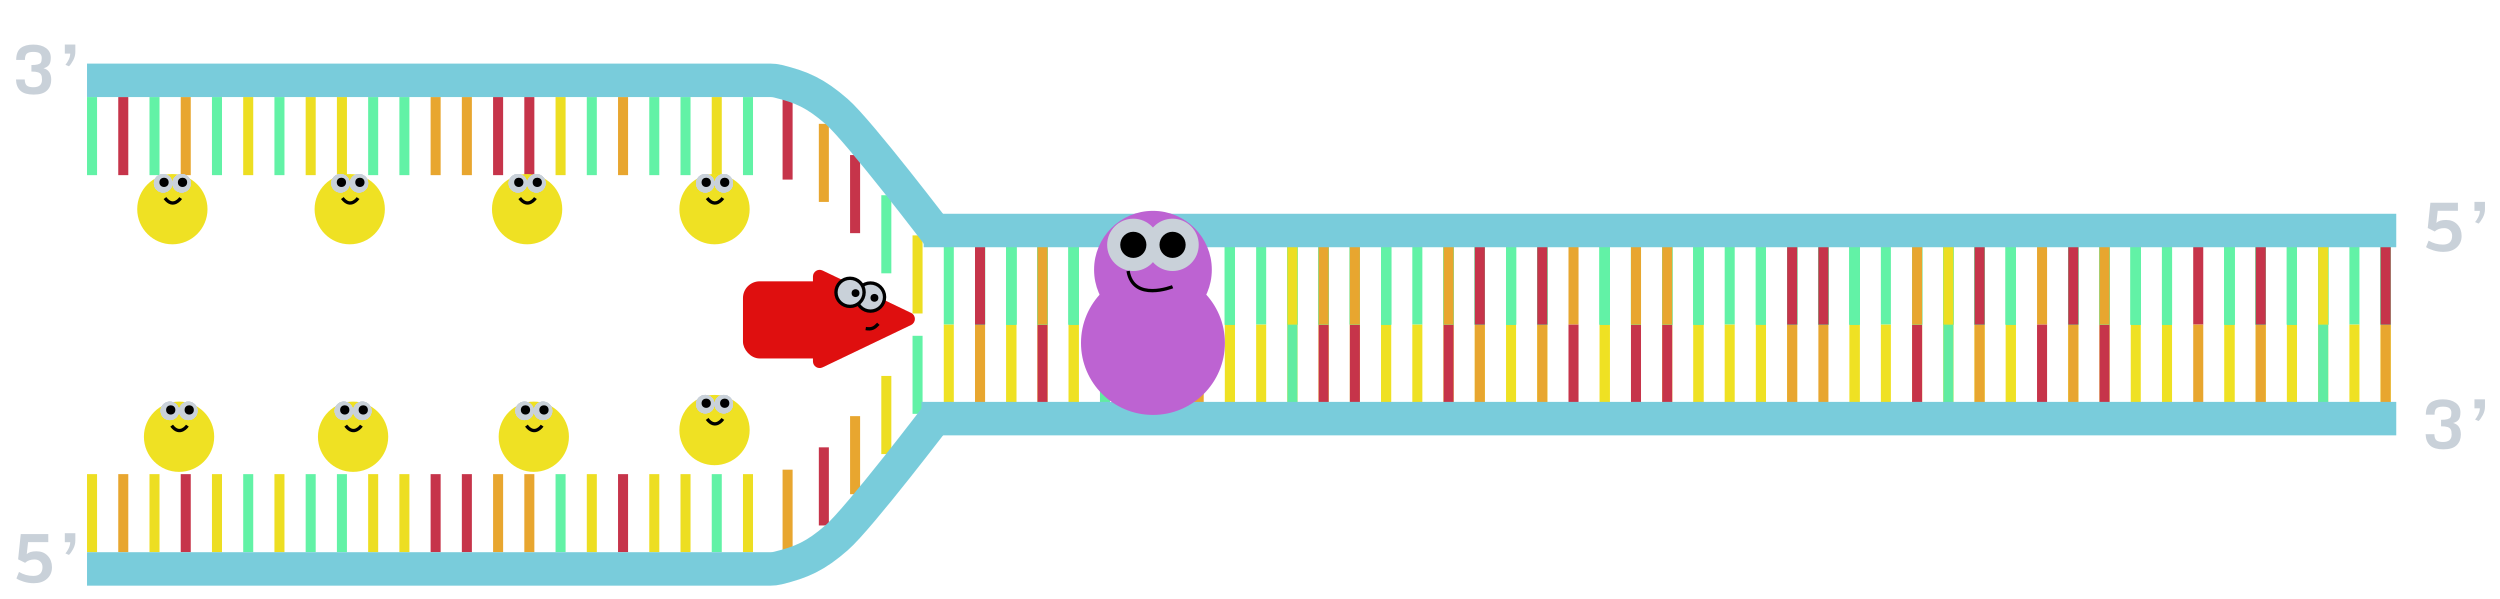 <svg width="747" height="179" viewBox="0 0 747 179" fill="none" xmlns="http://www.w3.org/2000/svg">
<g filter="url(#filter0_d)">
<line x1="712.833" y1="69.666" x2="712.833" y2="93" stroke="#62F2A6" stroke-width="3"/>
<line x1="712.833" y1="93" x2="712.833" y2="116.333" stroke="#EFE123" stroke-width="3"/>
<line x1="712.833" y1="69.666" x2="712.833" y2="93" stroke="#62F2A6" stroke-width="3"/>
<line x1="712.833" y1="69.666" x2="712.833" y2="93" stroke="#62F2A6" stroke-width="3"/>
<line x1="712.833" y1="93" x2="712.833" y2="116.333" stroke="#E8A62F" stroke-width="3"/>
<line x1="712.833" y1="69.666" x2="712.833" y2="93" stroke="#62F2A6" stroke-width="3"/>
<line x1="712.833" y1="69.666" x2="712.833" y2="93" stroke="#C6344A" stroke-width="3"/>
<line x1="694.167" y1="69.666" x2="694.167" y2="93" stroke="#62F2A6" stroke-width="3"/>
<line x1="694.167" y1="93" x2="694.167" y2="116.333" stroke="#EFE123" stroke-width="3"/>
<line x1="694.167" y1="69.666" x2="694.167" y2="93" stroke="#62F2A6" stroke-width="3"/>
<line x1="694.167" y1="69.666" x2="694.167" y2="93" stroke="#62F2A6" stroke-width="3"/>
<line x1="694.167" y1="93" x2="694.167" y2="116.333" stroke="#61ECA1" stroke-width="3"/>
<line x1="694.167" y1="69.666" x2="694.167" y2="93" stroke="#62F2A6" stroke-width="3"/>
<line x1="694.167" y1="69.666" x2="694.167" y2="93" stroke="#62F2A6" stroke-width="3"/>
<line x1="694.167" y1="69.666" x2="694.167" y2="93" stroke="#EDDE22" stroke-width="3"/>
<line x1="684.833" y1="69.666" x2="684.833" y2="93" stroke="#62F2A6" stroke-width="3"/>
<line x1="684.833" y1="93" x2="684.833" y2="116.333" stroke="#EFE123" stroke-width="3"/>
<line x1="684.833" y1="69.666" x2="684.833" y2="93" stroke="#62F2A6" stroke-width="3"/>
<line x1="684.833" y1="69.666" x2="684.833" y2="93" stroke="#62F2A6" stroke-width="3"/>
<line x1="684.833" y1="93" x2="684.833" y2="116.333" stroke="#EFE123" stroke-width="3"/>
<line x1="684.833" y1="69.666" x2="684.833" y2="93" stroke="#62F2A6" stroke-width="3"/>
<line x1="684.833" y1="69.666" x2="684.833" y2="93" stroke="#62F2A6" stroke-width="3"/>
<line x1="684.833" y1="69.666" x2="684.833" y2="93" stroke="#62F2A6" stroke-width="3"/>
<line x1="675.5" y1="69.666" x2="675.5" y2="93" stroke="#62F2A6" stroke-width="3"/>
<line x1="675.5" y1="93" x2="675.5" y2="116.333" stroke="#EFE123" stroke-width="3"/>
<line x1="675.5" y1="69.666" x2="675.5" y2="93" stroke="#62F2A6" stroke-width="3"/>
<line x1="675.5" y1="69.666" x2="675.5" y2="93" stroke="#62F2A6" stroke-width="3"/>
<line x1="675.5" y1="93" x2="675.5" y2="116.333" stroke="#E8A62F" stroke-width="3"/>
<line x1="675.5" y1="69.666" x2="675.5" y2="93" stroke="#62F2A6" stroke-width="3"/>
<line x1="675.5" y1="69.666" x2="675.5" y2="93" stroke="#62F2A6" stroke-width="3"/>
<line x1="675.5" y1="69.666" x2="675.5" y2="93" stroke="#C6344A" stroke-width="3"/>
<line x1="703.5" y1="69.666" x2="703.5" y2="93" stroke="#62F2A6" stroke-width="3"/>
<line x1="703.5" y1="93" x2="703.5" y2="116.333" stroke="#EFE123" stroke-width="3"/>
<line x1="666.167" y1="69.666" x2="666.167" y2="93" stroke="#62F2A6" stroke-width="3"/>
<line x1="666.167" y1="93" x2="666.167" y2="116.333" stroke="#EFE123" stroke-width="3"/>
<line x1="666.167" y1="69.666" x2="666.167" y2="93" stroke="#62F2A6" stroke-width="3"/>
<line x1="666.167" y1="69.666" x2="666.167" y2="93" stroke="#62F2A6" stroke-width="3"/>
<line x1="666.167" y1="93" x2="666.167" y2="116.333" stroke="#EFE123" stroke-width="3"/>
<line x1="666.167" y1="69.666" x2="666.167" y2="93" stroke="#62F2A6" stroke-width="3"/>
<line x1="666.167" y1="69.666" x2="666.167" y2="93" stroke="#62F2A6" stroke-width="3"/>
<line x1="666.167" y1="69.666" x2="666.167" y2="93" stroke="#62F2A6" stroke-width="3"/>
<line x1="647.5" y1="69.666" x2="647.5" y2="93" stroke="#62F2A6" stroke-width="3"/>
<line x1="647.5" y1="93" x2="647.5" y2="116.333" stroke="#EFE123" stroke-width="3"/>
<line x1="647.5" y1="69.666" x2="647.5" y2="93" stroke="#62F2A6" stroke-width="3"/>
<line x1="647.5" y1="69.666" x2="647.5" y2="93" stroke="#62F2A6" stroke-width="3"/>
<line x1="647.5" y1="93" x2="647.5" y2="116.333" stroke="#EFE123" stroke-width="3"/>
<line x1="647.5" y1="69.666" x2="647.5" y2="93" stroke="#62F2A6" stroke-width="3"/>
<line x1="647.5" y1="69.666" x2="647.5" y2="93" stroke="#62F2A6" stroke-width="3"/>
<line x1="647.5" y1="69.666" x2="647.5" y2="93" stroke="#62F2A6" stroke-width="3"/>
<line x1="638.167" y1="69.666" x2="638.167" y2="93" stroke="#62F2A6" stroke-width="3"/>
<line x1="638.167" y1="93" x2="638.167" y2="116.333" stroke="#EFE123" stroke-width="3"/>
<line x1="638.167" y1="69.666" x2="638.167" y2="93" stroke="#62F2A6" stroke-width="3"/>
<line x1="638.167" y1="69.666" x2="638.167" y2="93" stroke="#62F2A6" stroke-width="3"/>
<line x1="638.167" y1="69.666" x2="638.167" y2="93" stroke="#62F2A6" stroke-width="3"/>
<line x1="638.167" y1="69.666" x2="638.167" y2="93" stroke="#62F2A6" stroke-width="3"/>
<line x1="638.167" y1="69.666" x2="638.167" y2="93" stroke="#62F2A6" stroke-width="3"/>
<line x1="628.833" y1="69.666" x2="628.833" y2="93" stroke="#62F2A6" stroke-width="3"/>
<line x1="628.833" y1="93" x2="628.833" y2="116.333" stroke="#EFE123" stroke-width="3"/>
<line x1="628.833" y1="69.666" x2="628.833" y2="93" stroke="#62F2A6" stroke-width="3"/>
<line x1="628.833" y1="69.666" x2="628.833" y2="93" stroke="#62F2A6" stroke-width="3"/>
<line x1="628.833" y1="93" x2="628.833" y2="116.333" stroke="#C6344A" stroke-width="3"/>
<line x1="628.833" y1="69.666" x2="628.833" y2="93" stroke="#62F2A6" stroke-width="3"/>
<line x1="628.833" y1="69.666" x2="628.833" y2="93" stroke="#62F2A6" stroke-width="3"/>
<line x1="628.833" y1="69.666" x2="628.833" y2="93" stroke="#E8A62F" stroke-width="3"/>
<line x1="656.833" y1="69.666" x2="656.833" y2="93" stroke="#C6344A" stroke-width="3"/>
<line x1="656.833" y1="93" x2="656.833" y2="116.333" stroke="#E8A62F" stroke-width="3"/>
<line x1="619.5" y1="69.666" x2="619.5" y2="93" stroke="#62F2A6" stroke-width="3"/>
<line x1="619.5" y1="93" x2="619.5" y2="116.333" stroke="#EFE123" stroke-width="3"/>
<line x1="619.5" y1="69.666" x2="619.5" y2="93" stroke="#62F2A6" stroke-width="3"/>
<line x1="619.5" y1="69.666" x2="619.5" y2="93" stroke="#62F2A6" stroke-width="3"/>
<line x1="619.5" y1="93" x2="619.5" y2="116.333" stroke="#E8A62F" stroke-width="3"/>
<line x1="619.5" y1="69.666" x2="619.5" y2="93" stroke="#62F2A6" stroke-width="3"/>
<line x1="619.5" y1="69.666" x2="619.5" y2="93" stroke="#C6344A" stroke-width="3"/>
<line x1="600.833" y1="69.666" x2="600.833" y2="93" stroke="#62F2A6" stroke-width="3"/>
<line x1="600.833" y1="93" x2="600.833" y2="116.333" stroke="#EFE123" stroke-width="3"/>
<line x1="600.833" y1="69.666" x2="600.833" y2="93" stroke="#62F2A6" stroke-width="3"/>
<line x1="600.833" y1="69.666" x2="600.833" y2="93" stroke="#62F2A6" stroke-width="3"/>
<line x1="600.833" y1="93" x2="600.833" y2="116.333" stroke="#EFE123" stroke-width="3"/>
<line x1="600.833" y1="69.666" x2="600.833" y2="93" stroke="#62F2A6" stroke-width="3"/>
<line x1="600.833" y1="69.666" x2="600.833" y2="93" stroke="#62F2A6" stroke-width="3"/>
<line x1="600.833" y1="69.666" x2="600.833" y2="93" stroke="#62F2A6" stroke-width="3"/>
<line x1="591.5" y1="69.666" x2="591.5" y2="93" stroke="#62F2A6" stroke-width="3"/>
<line x1="591.5" y1="93" x2="591.5" y2="116.333" stroke="#EFE123" stroke-width="3"/>
<line x1="591.5" y1="69.666" x2="591.5" y2="93" stroke="#62F2A6" stroke-width="3"/>
<line x1="591.5" y1="69.666" x2="591.5" y2="93" stroke="#62F2A6" stroke-width="3"/>
<line x1="591.5" y1="93" x2="591.5" y2="116.333" stroke="#E8A62F" stroke-width="3"/>
<line x1="591.5" y1="69.666" x2="591.5" y2="93" stroke="#62F2A6" stroke-width="3"/>
<line x1="591.5" y1="69.666" x2="591.5" y2="93" stroke="#62F2A6" stroke-width="3"/>
<line x1="591.5" y1="69.666" x2="591.5" y2="93" stroke="#C6344A" stroke-width="3"/>
<line x1="582.167" y1="69.666" x2="582.167" y2="93" stroke="#62F2A6" stroke-width="3"/>
<line x1="582.167" y1="93" x2="582.167" y2="116.333" stroke="#EFE123" stroke-width="3"/>
<line x1="582.167" y1="69.666" x2="582.167" y2="93" stroke="#62F2A6" stroke-width="3"/>
<line x1="582.167" y1="69.666" x2="582.167" y2="93" stroke="#62F2A6" stroke-width="3"/>
<line x1="582.167" y1="93" x2="582.167" y2="116.333" stroke="#61ECA1" stroke-width="3"/>
<line x1="582.167" y1="69.666" x2="582.167" y2="93" stroke="#62F2A6" stroke-width="3"/>
<line x1="582.167" y1="69.666" x2="582.167" y2="93" stroke="#62F2A6" stroke-width="3"/>
<line x1="582.167" y1="69.666" x2="582.167" y2="93" stroke="#EDDE22" stroke-width="3"/>
<line x1="610.167" y1="69.666" x2="610.167" y2="93" stroke="#E8A62F" stroke-width="3"/>
<line x1="610.167" y1="93" x2="610.167" y2="116.333" stroke="#C6344A" stroke-width="3"/>
<line x1="572.833" y1="69.666" x2="572.833" y2="93" stroke="#62F2A6" stroke-width="3"/>
<line x1="572.833" y1="93" x2="572.833" y2="116.333" stroke="#EFE123" stroke-width="3"/>
<line x1="572.833" y1="69.666" x2="572.833" y2="93" stroke="#62F2A6" stroke-width="3"/>
<line x1="572.833" y1="69.666" x2="572.833" y2="93" stroke="#62F2A6" stroke-width="3"/>
<line x1="572.833" y1="93" x2="572.833" y2="116.333" stroke="#C6344A" stroke-width="3"/>
<line x1="572.833" y1="69.666" x2="572.833" y2="93" stroke="#62F2A6" stroke-width="3"/>
<line x1="572.833" y1="69.666" x2="572.833" y2="93" stroke="#62F2A6" stroke-width="3"/>
<line x1="572.833" y1="69.666" x2="572.833" y2="93" stroke="#E8A62F" stroke-width="3"/>
<line x1="554.167" y1="69.666" x2="554.167" y2="93" stroke="#62F2A6" stroke-width="3"/>
<line x1="554.167" y1="93" x2="554.167" y2="116.333" stroke="#EFE123" stroke-width="3"/>
<line x1="554.167" y1="69.666" x2="554.167" y2="93" stroke="#62F2A6" stroke-width="3"/>
<line x1="554.167" y1="69.666" x2="554.167" y2="93" stroke="#62F2A6" stroke-width="3"/>
<line x1="554.167" y1="93" x2="554.167" y2="116.333" stroke="#EFE123" stroke-width="3"/>
<line x1="554.167" y1="69.666" x2="554.167" y2="93" stroke="#62F2A6" stroke-width="3"/>
<line x1="554.167" y1="69.666" x2="554.167" y2="93" stroke="#62F2A6" stroke-width="3"/>
<line x1="554.167" y1="69.666" x2="554.167" y2="93" stroke="#62F2A6" stroke-width="3"/>
<line x1="544.833" y1="69.666" x2="544.833" y2="93" stroke="#62F2A6" stroke-width="3"/>
<line x1="544.833" y1="93" x2="544.833" y2="116.333" stroke="#E8A62F" stroke-width="3"/>
<line x1="544.833" y1="69.666" x2="544.833" y2="93" stroke="#62F2A6" stroke-width="3"/>
<line x1="544.833" y1="69.666" x2="544.833" y2="93" stroke="#62F2A6" stroke-width="3"/>
<line x1="544.833" y1="69.666" x2="544.833" y2="93" stroke="#62F2A6" stroke-width="3"/>
<line x1="544.833" y1="69.666" x2="544.833" y2="93" stroke="#62F2A6" stroke-width="3"/>
<line x1="544.833" y1="69.666" x2="544.833" y2="93" stroke="#C6344A" stroke-width="3"/>
<line x1="535.5" y1="69.666" x2="535.5" y2="93" stroke="#62F2A6" stroke-width="3"/>
<line x1="535.5" y1="93" x2="535.5" y2="116.333" stroke="#EFE123" stroke-width="3"/>
<line x1="535.5" y1="69.666" x2="535.5" y2="93" stroke="#62F2A6" stroke-width="3"/>
<line x1="535.5" y1="69.666" x2="535.5" y2="93" stroke="#62F2A6" stroke-width="3"/>
<line x1="535.5" y1="93" x2="535.5" y2="116.333" stroke="#E8A62F" stroke-width="3"/>
<line x1="535.5" y1="69.666" x2="535.5" y2="93" stroke="#62F2A6" stroke-width="3"/>
<line x1="535.5" y1="69.666" x2="535.5" y2="93" stroke="#62F2A6" stroke-width="3"/>
<line x1="535.5" y1="69.666" x2="535.5" y2="93" stroke="#C6344A" stroke-width="3"/>
<line x1="563.5" y1="69.666" x2="563.5" y2="93" stroke="#62F2A6" stroke-width="3"/>
<line x1="563.5" y1="93" x2="563.5" y2="116.333" stroke="#EFE123" stroke-width="3"/>
<line x1="526.167" y1="69.666" x2="526.167" y2="93" stroke="#62F2A6" stroke-width="3"/>
<line x1="526.167" y1="93" x2="526.167" y2="116.333" stroke="#EFE123" stroke-width="3"/>
<line x1="526.167" y1="69.666" x2="526.167" y2="93" stroke="#62F2A6" stroke-width="3"/>
<line x1="526.167" y1="69.666" x2="526.167" y2="93" stroke="#62F2A6" stroke-width="3"/>
<line x1="526.167" y1="93" x2="526.167" y2="116.333" stroke="#EFE123" stroke-width="3"/>
<line x1="526.167" y1="69.666" x2="526.167" y2="93" stroke="#62F2A6" stroke-width="3"/>
<line x1="526.167" y1="69.666" x2="526.167" y2="93" stroke="#62F2A6" stroke-width="3"/>
<line x1="507.5" y1="69.666" x2="507.5" y2="93" stroke="#62F2A6" stroke-width="3"/>
<line x1="507.5" y1="93" x2="507.5" y2="116.333" stroke="#EFE123" stroke-width="3"/>
<line x1="507.5" y1="69.666" x2="507.5" y2="93" stroke="#62F2A6" stroke-width="3"/>
<line x1="507.5" y1="69.666" x2="507.5" y2="93" stroke="#62F2A6" stroke-width="3"/>
<line x1="507.5" y1="93" x2="507.5" y2="116.333" stroke="#EFE123" stroke-width="3"/>
<line x1="507.5" y1="69.666" x2="507.5" y2="93" stroke="#62F2A6" stroke-width="3"/>
<line x1="507.5" y1="69.666" x2="507.5" y2="93" stroke="#62F2A6" stroke-width="3"/>
<line x1="507.5" y1="69.666" x2="507.5" y2="93" stroke="#62F2A6" stroke-width="3"/>
<line x1="498.167" y1="69.666" x2="498.167" y2="93" stroke="#62F2A6" stroke-width="3"/>
<line x1="498.167" y1="93" x2="498.167" y2="116.333" stroke="#EFE123" stroke-width="3"/>
<line x1="498.167" y1="69.666" x2="498.167" y2="93" stroke="#62F2A6" stroke-width="3"/>
<line x1="498.167" y1="69.666" x2="498.167" y2="93" stroke="#62F2A6" stroke-width="3"/>
<line x1="498.167" y1="93" x2="498.167" y2="116.333" stroke="#C6344A" stroke-width="3"/>
<line x1="498.167" y1="69.666" x2="498.167" y2="93" stroke="#62F2A6" stroke-width="3"/>
<line x1="498.167" y1="69.666" x2="498.167" y2="93" stroke="#62F2A6" stroke-width="3"/>
<line x1="498.167" y1="69.666" x2="498.167" y2="93" stroke="#E8A62F" stroke-width="3"/>
<line x1="488.833" y1="69.666" x2="488.833" y2="93" stroke="#62F2A6" stroke-width="3"/>
<line x1="488.833" y1="93" x2="488.833" y2="116.333" stroke="#EFE123" stroke-width="3"/>
<line x1="488.833" y1="69.666" x2="488.833" y2="93" stroke="#62F2A6" stroke-width="3"/>
<line x1="488.833" y1="69.666" x2="488.833" y2="93" stroke="#62F2A6" stroke-width="3"/>
<line x1="488.833" y1="93" x2="488.833" y2="116.333" stroke="#C6344A" stroke-width="3"/>
<line x1="488.833" y1="69.666" x2="488.833" y2="93" stroke="#62F2A6" stroke-width="3"/>
<line x1="488.833" y1="69.666" x2="488.833" y2="93" stroke="#62F2A6" stroke-width="3"/>
<line x1="488.833" y1="69.666" x2="488.833" y2="93" stroke="#E8A62F" stroke-width="3"/>
<line x1="516.833" y1="69.666" x2="516.833" y2="93" stroke="#62F2A6" stroke-width="3"/>
<line x1="516.833" y1="93" x2="516.833" y2="116.333" stroke="#EFE123" stroke-width="3"/>
<line x1="479.5" y1="69.666" x2="479.5" y2="93" stroke="#62F2A6" stroke-width="3"/>
<line x1="479.5" y1="93" x2="479.5" y2="116.333" stroke="#EFE123" stroke-width="3"/>
<line x1="479.5" y1="69.666" x2="479.5" y2="93" stroke="#62F2A6" stroke-width="3"/>
<line x1="479.5" y1="69.666" x2="479.5" y2="93" stroke="#62F2A6" stroke-width="3"/>
<line x1="479.5" y1="93" x2="479.5" y2="116.333" stroke="#EFE123" stroke-width="3"/>
<line x1="479.5" y1="69.666" x2="479.5" y2="93" stroke="#62F2A6" stroke-width="3"/>
<line x1="479.5" y1="69.666" x2="479.5" y2="93" stroke="#62F2A6" stroke-width="3"/>
<line x1="479.5" y1="69.666" x2="479.5" y2="93" stroke="#62F2A6" stroke-width="3"/>
<line x1="460.833" y1="69.666" x2="460.833" y2="93" stroke="#62F2A6" stroke-width="3"/>
<line x1="460.833" y1="93" x2="460.833" y2="116.333" stroke="#EFE123" stroke-width="3"/>
<line x1="460.833" y1="69.666" x2="460.833" y2="93" stroke="#62F2A6" stroke-width="3"/>
<line x1="460.833" y1="69.666" x2="460.833" y2="93" stroke="#62F2A6" stroke-width="3"/>
<line x1="460.833" y1="93" x2="460.833" y2="116.333" stroke="#E8A62F" stroke-width="3"/>
<line x1="460.833" y1="69.666" x2="460.833" y2="93" stroke="#62F2A6" stroke-width="3"/>
<line x1="460.833" y1="69.666" x2="460.833" y2="93" stroke="#62F2A6" stroke-width="3"/>
<line x1="460.833" y1="69.666" x2="460.833" y2="93" stroke="#C6344A" stroke-width="3"/>
<line x1="451.5" y1="69.666" x2="451.5" y2="93" stroke="#62F2A6" stroke-width="3"/>
<line x1="451.5" y1="93" x2="451.5" y2="116.333" stroke="#EFE123" stroke-width="3"/>
<line x1="451.5" y1="69.666" x2="451.5" y2="93" stroke="#62F2A6" stroke-width="3"/>
<line x1="451.5" y1="69.666" x2="451.5" y2="93" stroke="#62F2A6" stroke-width="3"/>
<line x1="451.5" y1="69.666" x2="451.5" y2="93" stroke="#62F2A6" stroke-width="3"/>
<line x1="451.5" y1="69.666" x2="451.5" y2="93" stroke="#62F2A6" stroke-width="3"/>
<line x1="451.5" y1="69.666" x2="451.5" y2="93" stroke="#62F2A6" stroke-width="3"/>
<line x1="442.167" y1="69.666" x2="442.167" y2="93" stroke="#62F2A6" stroke-width="3"/>
<line x1="442.167" y1="93" x2="442.167" y2="116.333" stroke="#EFE123" stroke-width="3"/>
<line x1="442.167" y1="69.666" x2="442.167" y2="93" stroke="#62F2A6" stroke-width="3"/>
<line x1="442.167" y1="69.666" x2="442.167" y2="93" stroke="#62F2A6" stroke-width="3"/>
<line x1="442.167" y1="93" x2="442.167" y2="116.333" stroke="#E8A62F" stroke-width="3"/>
<line x1="442.167" y1="69.666" x2="442.167" y2="93" stroke="#62F2A6" stroke-width="3"/>
<line x1="442.167" y1="69.666" x2="442.167" y2="93" stroke="#62F2A6" stroke-width="3"/>
<line x1="442.167" y1="69.666" x2="442.167" y2="93" stroke="#C6344A" stroke-width="3"/>
<line x1="470.167" y1="69.666" x2="470.167" y2="93" stroke="#E8A62F" stroke-width="3"/>
<line x1="470.167" y1="93" x2="470.167" y2="116.333" stroke="#C6344A" stroke-width="3"/>
<line x1="432.833" y1="69.666" x2="432.833" y2="93" stroke="#62F2A6" stroke-width="3"/>
<line x1="432.833" y1="93" x2="432.833" y2="116.333" stroke="#EFE123" stroke-width="3"/>
<line x1="432.833" y1="69.666" x2="432.833" y2="93" stroke="#62F2A6" stroke-width="3"/>
<line x1="432.833" y1="69.666" x2="432.833" y2="93" stroke="#62F2A6" stroke-width="3"/>
<line x1="432.833" y1="93" x2="432.833" y2="116.333" stroke="#C6344A" stroke-width="3"/>
<line x1="432.833" y1="69.666" x2="432.833" y2="93" stroke="#62F2A6" stroke-width="3"/>
<line x1="432.833" y1="69.666" x2="432.833" y2="93" stroke="#E8A62F" stroke-width="3"/>
<line x1="414.167" y1="69.666" x2="414.167" y2="93" stroke="#62F2A6" stroke-width="3"/>
<line x1="414.167" y1="93" x2="414.167" y2="116.333" stroke="#EFE123" stroke-width="3"/>
<line x1="414.167" y1="69.666" x2="414.167" y2="93" stroke="#62F2A6" stroke-width="3"/>
<line x1="414.167" y1="69.666" x2="414.167" y2="93" stroke="#62F2A6" stroke-width="3"/>
<line x1="414.167" y1="93" x2="414.167" y2="116.333" stroke="#EFE123" stroke-width="3"/>
<line x1="414.167" y1="69.666" x2="414.167" y2="93" stroke="#62F2A6" stroke-width="3"/>
<line x1="414.167" y1="69.666" x2="414.167" y2="93" stroke="#62F2A6" stroke-width="3"/>
<line x1="414.167" y1="69.666" x2="414.167" y2="93" stroke="#62F2A6" stroke-width="3"/>
<line x1="404.833" y1="69.666" x2="404.833" y2="93" stroke="#62F2A6" stroke-width="3"/>
<line x1="404.833" y1="93" x2="404.833" y2="116.333" stroke="#EFE123" stroke-width="3"/>
<line x1="404.833" y1="69.666" x2="404.833" y2="93" stroke="#62F2A6" stroke-width="3"/>
<line x1="404.833" y1="69.666" x2="404.833" y2="93" stroke="#62F2A6" stroke-width="3"/>
<line x1="404.833" y1="93" x2="404.833" y2="116.333" stroke="#C6344A" stroke-width="3"/>
<line x1="404.833" y1="69.666" x2="404.833" y2="93" stroke="#62F2A6" stroke-width="3"/>
<line x1="404.833" y1="69.666" x2="404.833" y2="93" stroke="#62F2A6" stroke-width="3"/>
<line x1="404.833" y1="69.666" x2="404.833" y2="93" stroke="#E8A62F" stroke-width="3"/>
<line x1="395.5" y1="69.666" x2="395.5" y2="93" stroke="#62F2A6" stroke-width="3"/>
<line x1="395.5" y1="93" x2="395.5" y2="116.333" stroke="#EFE123" stroke-width="3"/>
<line x1="395.5" y1="69.666" x2="395.5" y2="93" stroke="#62F2A6" stroke-width="3"/>
<line x1="395.5" y1="69.666" x2="395.5" y2="93" stroke="#62F2A6" stroke-width="3"/>
<line x1="395.5" y1="93" x2="395.5" y2="116.333" stroke="#C6344A" stroke-width="3"/>
<line x1="395.5" y1="69.666" x2="395.5" y2="93" stroke="#62F2A6" stroke-width="3"/>
<line x1="395.5" y1="69.666" x2="395.5" y2="93" stroke="#62F2A6" stroke-width="3"/>
<line x1="395.5" y1="69.666" x2="395.5" y2="93" stroke="#E8A62F" stroke-width="3"/>
<line x1="423.5" y1="69.666" x2="423.5" y2="93" stroke="#62F2A6" stroke-width="3"/>
<line x1="423.5" y1="93" x2="423.5" y2="116.333" stroke="#EFE123" stroke-width="3"/>
<line x1="386.167" y1="69.666" x2="386.167" y2="93" stroke="#62F2A6" stroke-width="3"/>
<line x1="386.167" y1="93" x2="386.167" y2="116.333" stroke="#EFE123" stroke-width="3"/>
<line x1="386.167" y1="69.666" x2="386.167" y2="93" stroke="#62F2A6" stroke-width="3"/>
<line x1="386.167" y1="69.666" x2="386.167" y2="93" stroke="#62F2A6" stroke-width="3"/>
<line x1="386.167" y1="93" x2="386.167" y2="116.333" stroke="#61ECA1" stroke-width="3"/>
<line x1="386.167" y1="69.666" x2="386.167" y2="93" stroke="#62F2A6" stroke-width="3"/>
<line x1="386.167" y1="69.666" x2="386.167" y2="93" stroke="#62F2A6" stroke-width="3"/>
<line x1="386.167" y1="69.666" x2="386.167" y2="93" stroke="#EDDE22" stroke-width="3"/>
<line x1="367.5" y1="69.666" x2="367.5" y2="93" stroke="#62F2A6" stroke-width="3"/>
<line x1="367.5" y1="93" x2="367.5" y2="116.333" stroke="#EFE123" stroke-width="3"/>
<line x1="367.5" y1="69.666" x2="367.5" y2="93" stroke="#62F2A6" stroke-width="3"/>
<line x1="367.5" y1="69.666" x2="367.5" y2="93" stroke="#62F2A6" stroke-width="3"/>
<line x1="367.5" y1="93" x2="367.5" y2="116.333" stroke="#EFE123" stroke-width="3"/>
<line x1="367.5" y1="69.666" x2="367.5" y2="93" stroke="#62F2A6" stroke-width="3"/>
<line x1="367.5" y1="69.666" x2="367.5" y2="93" stroke="#62F2A6" stroke-width="3"/>
<line x1="367.5" y1="69.666" x2="367.5" y2="93" stroke="#62F2A6" stroke-width="3"/>
<line x1="358.167" y1="69.666" x2="358.167" y2="93" stroke="#62F2A6" stroke-width="3"/>
<line x1="358.167" y1="93" x2="358.167" y2="116.333" stroke="#E8A62F" stroke-width="3"/>
<line x1="358.167" y1="69.666" x2="358.167" y2="93" stroke="#62F2A6" stroke-width="3"/>
<line x1="358.167" y1="69.666" x2="358.167" y2="93" stroke="#62F2A6" stroke-width="3"/>
<line x1="358.167" y1="69.666" x2="358.167" y2="93" stroke="#62F2A6" stroke-width="3"/>
<line x1="358.167" y1="69.666" x2="358.167" y2="93" stroke="#62F2A6" stroke-width="3"/>
<line x1="358.167" y1="69.666" x2="358.167" y2="93" stroke="#C6344A" stroke-width="3"/>
<line x1="348.833" y1="69.666" x2="348.833" y2="93" stroke="#62F2A6" stroke-width="3"/>
<line x1="348.833" y1="93" x2="348.833" y2="116.333" stroke="#EFE123" stroke-width="3"/>
<line x1="348.833" y1="69.666" x2="348.833" y2="93" stroke="#62F2A6" stroke-width="3"/>
<line x1="348.833" y1="69.666" x2="348.833" y2="93" stroke="#62F2A6" stroke-width="3"/>
<line x1="348.833" y1="93" x2="348.833" y2="116.333" stroke="#E8A62F" stroke-width="3"/>
<line x1="348.833" y1="69.666" x2="348.833" y2="93" stroke="#62F2A6" stroke-width="3"/>
<line x1="348.833" y1="69.666" x2="348.833" y2="93" stroke="#62F2A6" stroke-width="3"/>
<line x1="348.833" y1="69.666" x2="348.833" y2="93" stroke="#C6344A" stroke-width="3"/>
<line x1="376.833" y1="69.666" x2="376.833" y2="93" stroke="#62F2A6" stroke-width="3"/>
<line x1="376.833" y1="93" x2="376.833" y2="116.333" stroke="#EFE123" stroke-width="3"/>
<line x1="339.5" y1="69.666" x2="339.5" y2="93" stroke="#62F2A6" stroke-width="3"/>
<line x1="339.5" y1="93" x2="339.5" y2="116.333" stroke="#EFE123" stroke-width="3"/>
<line x1="339.5" y1="69.666" x2="339.5" y2="93" stroke="#62F2A6" stroke-width="3"/>
<line x1="339.5" y1="69.666" x2="339.5" y2="93" stroke="#62F2A6" stroke-width="3"/>
<line x1="339.5" y1="93" x2="339.5" y2="116.333" stroke="#EFE123" stroke-width="3"/>
<line x1="339.5" y1="69.666" x2="339.5" y2="93" stroke="#62F2A6" stroke-width="3"/>
<line x1="339.5" y1="69.666" x2="339.5" y2="93" stroke="#62F2A6" stroke-width="3"/>
<line x1="320.833" y1="69.666" x2="320.833" y2="93" stroke="#62F2A6" stroke-width="3"/>
<line x1="320.833" y1="93" x2="320.833" y2="116.333" stroke="#EFE123" stroke-width="3"/>
<line x1="320.833" y1="69.666" x2="320.833" y2="93" stroke="#62F2A6" stroke-width="3"/>
<line x1="320.833" y1="69.666" x2="320.833" y2="93" stroke="#62F2A6" stroke-width="3"/>
<line x1="320.833" y1="93" x2="320.833" y2="116.333" stroke="#EFE123" stroke-width="3"/>
<line x1="320.833" y1="69.666" x2="320.833" y2="93" stroke="#62F2A6" stroke-width="3"/>
<line x1="320.833" y1="69.666" x2="320.833" y2="93" stroke="#62F2A6" stroke-width="3"/>
<line x1="320.833" y1="69.666" x2="320.833" y2="93" stroke="#62F2A6" stroke-width="3"/>
<line x1="311.5" y1="69.666" x2="311.5" y2="93" stroke="#62F2A6" stroke-width="3"/>
<line x1="311.5" y1="93" x2="311.5" y2="116.333" stroke="#EFE123" stroke-width="3"/>
<line x1="311.5" y1="69.666" x2="311.5" y2="93" stroke="#62F2A6" stroke-width="3"/>
<line x1="311.5" y1="69.666" x2="311.5" y2="93" stroke="#62F2A6" stroke-width="3"/>
<line x1="311.5" y1="93" x2="311.5" y2="116.333" stroke="#C6344A" stroke-width="3"/>
<line x1="311.5" y1="69.666" x2="311.5" y2="93" stroke="#62F2A6" stroke-width="3"/>
<line x1="311.5" y1="69.666" x2="311.5" y2="93" stroke="#62F2A6" stroke-width="3"/>
<line x1="311.5" y1="69.666" x2="311.5" y2="93" stroke="#E8A62F" stroke-width="3"/>
<line x1="302.167" y1="69.666" x2="302.167" y2="93" stroke="#62F2A6" stroke-width="3"/>
<line x1="302.167" y1="93" x2="302.167" y2="116.333" stroke="#EFE123" stroke-width="3"/>
<line x1="302.167" y1="69.666" x2="302.167" y2="93" stroke="#62F2A6" stroke-width="3"/>
<line x1="302.167" y1="69.666" x2="302.167" y2="93" stroke="#62F2A6" stroke-width="3"/>
<line x1="302.167" y1="93" x2="302.167" y2="116.333" stroke="#EFE123" stroke-width="3"/>
<line x1="302.167" y1="69.666" x2="302.167" y2="93" stroke="#62F2A6" stroke-width="3"/>
<line x1="302.167" y1="69.666" x2="302.167" y2="93" stroke="#62F2A6" stroke-width="3"/>
<line x1="302.167" y1="69.666" x2="302.167" y2="93" stroke="#62F2A6" stroke-width="3"/>
<line x1="330.167" y1="69.666" x2="330.167" y2="93" stroke="#EDDE22" stroke-width="3"/>
<line x1="330.167" y1="93" x2="330.167" y2="116.333" stroke="#61ECA1" stroke-width="3"/>
<line x1="292.833" y1="69.666" x2="292.833" y2="93" stroke="#62F2A6" stroke-width="3"/>
<line x1="292.833" y1="93" x2="292.833" y2="116.333" stroke="#EFE123" stroke-width="3"/>
<line x1="292.833" y1="69.666" x2="292.833" y2="93" stroke="#62F2A6" stroke-width="3"/>
<line x1="292.833" y1="69.666" x2="292.833" y2="93" stroke="#62F2A6" stroke-width="3"/>
<line x1="292.833" y1="93" x2="292.833" y2="116.333" stroke="#E8A62F" stroke-width="3"/>
<line x1="292.833" y1="69.666" x2="292.833" y2="93" stroke="#62F2A6" stroke-width="3"/>
<line x1="292.833" y1="69.666" x2="292.833" y2="93" stroke="#62F2A6" stroke-width="3"/>
<line x1="292.833" y1="69.666" x2="292.833" y2="93" stroke="#C6344A" stroke-width="3"/>
<line x1="283.5" y1="69.666" x2="283.5" y2="93" stroke="#62F2A6" stroke-width="3"/>
<line x1="274.167" y1="66.333" x2="274.167" y2="89.667" stroke="#EDDE22" stroke-width="3"/>
<line x1="264.833" y1="54.333" x2="264.833" y2="77.667" stroke="#62F2A6" stroke-width="3"/>
<line x1="255.5" y1="42.333" x2="255.5" y2="65.667" stroke="#C6344A" stroke-width="3"/>
<line x1="246.167" y1="33" x2="246.167" y2="56.333" stroke="#E8A62F" stroke-width="3"/>
<path d="M235.333 22.996L235.333 49.663" stroke="#C6344A" stroke-width="3"/>
<line x1="223.5" y1="25" x2="223.5" y2="48.333" stroke="#62F2A6" stroke-width="3"/>
<line x1="214.167" y1="25" x2="214.167" y2="48.333" stroke="#EDDE22" stroke-width="3"/>
<line x1="204.833" y1="25" x2="204.833" y2="48.333" stroke="#62F2A6" stroke-width="3"/>
<line x1="283.5" y1="93" x2="283.5" y2="116.333" stroke="#EFE123" stroke-width="3"/>
<line x1="195.5" y1="25" x2="195.5" y2="48.333" stroke="#62F2A6" stroke-width="3"/>
<line x1="186.167" y1="25" x2="186.167" y2="48.333" stroke="#E8A62F" stroke-width="3"/>
<line x1="176.833" y1="25" x2="176.833" y2="48.333" stroke="#62F2A6" stroke-width="3"/>
<line x1="167.5" y1="25" x2="167.5" y2="48.333" stroke="#EDDE22" stroke-width="3"/>
<line x1="716" y1="64.875" x2="275.999" y2="64.875" stroke="#79CCDB" stroke-width="10"/>
<line x1="120.833" y1="25" x2="120.833" y2="48.333" stroke="#62F2A6" stroke-width="3"/>
<line x1="111.5" y1="25" x2="111.5" y2="48.333" stroke="#62F2A6" stroke-width="3"/>
<line x1="102.167" y1="25" x2="102.167" y2="48.333" stroke="#EDDE22" stroke-width="3"/>
<line x1="92.833" y1="25" x2="92.833" y2="48.333" stroke="#EDDE22" stroke-width="3"/>
<line x1="83.5" y1="25" x2="83.5" y2="48.333" stroke="#62F2A6" stroke-width="3"/>
<line x1="74.167" y1="25" x2="74.167" y2="48.333" stroke="#EDDE22" stroke-width="3"/>
<line x1="64.833" y1="25" x2="64.833" y2="48.333" stroke="#62F2A6" stroke-width="3"/>
<line x1="55.5" y1="25" x2="55.5" y2="48.333" stroke="#E8A62F" stroke-width="3"/>
<line x1="36.833" y1="137.667" x2="36.833" y2="161" stroke="#E8A62F" stroke-width="3"/>
<line x1="27.5" y1="137.667" x2="27.5" y2="161" stroke="#EDDE22" stroke-width="3"/>
<line x1="46.167" y1="25" x2="46.167" y2="48.333" stroke="#62F2A6" stroke-width="3"/>
<line x1="36.833" y1="25" x2="36.833" y2="48.333" stroke="#C6344A" stroke-width="3"/>
<line x1="27.5" y1="25" x2="27.5" y2="48.333" stroke="#62F2A6" stroke-width="3"/>
<line x1="158.167" y1="25" x2="158.167" y2="48.333" stroke="#C6344A" stroke-width="3"/>
<line x1="148.833" y1="25" x2="148.833" y2="48.333" stroke="#C6344A" stroke-width="3"/>
<line x1="139.5" y1="25" x2="139.5" y2="48.333" stroke="#E8A62F" stroke-width="3"/>
<line x1="130.167" y1="25" x2="130.167" y2="48.333" stroke="#E8A62F" stroke-width="3"/>
<path d="M280.667 66.667C280.667 66.667 256.695 35.161 250 29.333C243.639 23.797 239.539 22.023 232.473 20.276C231.718 20.089 230.94 20 230.163 20L26 20" stroke="#79CCDB" stroke-width="10"/>
<line y1="-1.5" x2="23.333" y2="-1.5" transform="matrix(0 -1 -1 0 272.667 119.667)" stroke="#62F2A6" stroke-width="3"/>
<line y1="-1.5" x2="23.333" y2="-1.5" transform="matrix(0 -1 -1 0 263.333 131.667)" stroke="#EDDE22" stroke-width="3"/>
<line y1="-1.5" x2="23.333" y2="-1.5" transform="matrix(0 -1 -1 0 254 143.667)" stroke="#E8A62F" stroke-width="3"/>
<line y1="-1.5" x2="23.333" y2="-1.5" transform="matrix(0 -1 -1 0 244.667 153)" stroke="#C6344A" stroke-width="3"/>
<path d="M235.333 163.004V136.337" stroke="#E8A62F" stroke-width="3"/>
<line y1="-1.5" x2="23.333" y2="-1.5" transform="matrix(0 -1 -1 0 222 161)" stroke="#EDDE22" stroke-width="3"/>
<line y1="-1.5" x2="23.333" y2="-1.5" transform="matrix(0 -1 -1 0 212.667 161)" stroke="#62F2A6" stroke-width="3"/>
<line y1="-1.5" x2="23.333" y2="-1.5" transform="matrix(0 -1 -1 0 203.333 161)" stroke="#EDDE22" stroke-width="3"/>
<line y1="-1.5" x2="23.333" y2="-1.5" transform="matrix(0 -1 -1 0 194 161)" stroke="#EDDE22" stroke-width="3"/>
<line y1="-1.5" x2="23.333" y2="-1.5" transform="matrix(0 -1 -1 0 184.667 161)" stroke="#C6344A" stroke-width="3"/>
<line y1="-1.5" x2="23.333" y2="-1.5" transform="matrix(0 -1 -1 0 175.333 161)" stroke="#EDDE22" stroke-width="3"/>
<line y1="-1.5" x2="23.333" y2="-1.5" transform="matrix(0 -1 -1 0 166 161)" stroke="#62F2A6" stroke-width="3"/>
<line y1="-1.5" x2="23.333" y2="-1.5" transform="matrix(0 -1 -1 0 119.333 161)" stroke="#EDDE22" stroke-width="3"/>
<line y1="-1.5" x2="23.333" y2="-1.5" transform="matrix(0 -1 -1 0 110 161)" stroke="#EDDE22" stroke-width="3"/>
<line y1="-1.5" x2="23.333" y2="-1.5" transform="matrix(0 -1 -1 0 100.667 161)" stroke="#62F2A6" stroke-width="3"/>
<line y1="-1.5" x2="23.333" y2="-1.5" transform="matrix(0 -1 -1 0 91.333 161)" stroke="#62F2A6" stroke-width="3"/>
<line y1="-1.5" x2="23.333" y2="-1.5" transform="matrix(0 -1 -1 0 82 161)" stroke="#EDDE22" stroke-width="3"/>
<line y1="-1.5" x2="23.333" y2="-1.5" transform="matrix(0 -1 -1 0 72.667 161)" stroke="#62F2A6" stroke-width="3"/>
<line y1="-1.5" x2="23.333" y2="-1.5" transform="matrix(0 -1 -1 0 63.333 161)" stroke="#EDDE22" stroke-width="3"/>
<line y1="-1.5" x2="23.333" y2="-1.5" transform="matrix(0 -1 -1 0 54 161)" stroke="#C6344A" stroke-width="3"/>
<line y1="-1.5" x2="23.333" y2="-1.5" transform="matrix(0 -1 -1 0 44.667 161)" stroke="#EDDE22" stroke-width="3"/>
<line y1="-1.5" x2="23.333" y2="-1.5" transform="matrix(0 -1 -1 0 156.667 161)" stroke="#E8A62F" stroke-width="3"/>
<line y1="-1.5" x2="23.333" y2="-1.5" transform="matrix(0 -1 -1 0 147.333 161)" stroke="#E8A62F" stroke-width="3"/>
<line y1="-1.5" x2="23.333" y2="-1.5" transform="matrix(0 -1 -1 0 138 161)" stroke="#C6344A" stroke-width="3"/>
<line y1="-1.5" x2="23.333" y2="-1.5" transform="matrix(0 -1 -1 0 128.667 161)" stroke="#C6344A" stroke-width="3"/>
<path d="M280.667 119.333C280.667 119.333 256.695 150.839 250 156.667C243.639 162.203 239.539 163.977 232.473 165.724C231.718 165.911 230.94 166 230.163 166L26 166" stroke="#79CCDB" stroke-width="10"/>
<line x1="716" y1="121.083" x2="275.333" y2="121.083" stroke="#79CCDB" stroke-width="10"/>
</g>
<g filter="url(#filter1_d)">
<path d="M9.982 22.066C11.695 22.066 12.551 21.324 12.551 19.84C12.551 19.137 12.46 18.626 12.277 18.307C12.102 17.981 11.789 17.747 11.34 17.604C10.891 17.454 10.24 17.379 9.387 17.379V15.435C10.962 15.435 11.9 15.195 12.199 14.713C12.382 14.413 12.473 13.961 12.473 13.355C12.473 12.743 12.287 12.284 11.916 11.979C11.545 11.666 10.891 11.51 9.953 11.51C9.016 11.51 8.361 11.685 7.99 12.037C7.626 12.382 7.447 13.007 7.453 13.912H4.836C4.849 12.219 5.305 11.031 6.203 10.348C7.102 9.664 8.345 9.322 9.934 9.322C11.529 9.322 12.801 9.671 13.752 10.367C14.703 11.057 15.178 12.018 15.178 13.248C15.178 14.238 14.989 14.97 14.611 15.445C14.234 15.914 13.693 16.227 12.99 16.383C14.533 16.799 15.305 17.952 15.305 19.84C15.305 21.148 14.888 22.213 14.055 23.033C13.221 23.854 11.896 24.264 10.08 24.264C8.264 24.264 6.936 23.88 6.096 23.111C5.256 22.337 4.816 21.213 4.777 19.742H7.395C7.408 20.628 7.613 21.236 8.01 21.568C8.413 21.9 9.071 22.066 9.982 22.066ZM20.598 15.807L19.553 15.357C19.885 14.98 20.204 14.479 20.51 13.854C20.822 13.222 20.979 12.607 20.979 12.008H19.367V9.312H22.512V11.49C22.512 12.356 22.297 13.199 21.867 14.02C21.438 14.833 21.014 15.429 20.598 15.807Z" fill="#C9D1D9"/>
</g>
<g filter="url(#filter2_d)">
<path d="M727.99 62.602C728.55 62.016 729.52 61.723 730.9 61.723C732.287 61.723 733.404 62.172 734.25 63.07C735.103 63.969 735.529 65.118 735.529 66.518C735.529 67.917 735.038 69.06 734.055 69.945C733.072 70.824 731.75 71.264 730.09 71.264C729.068 71.264 728.068 71.114 727.092 70.814C726.115 70.515 725.386 70.189 724.904 69.838L725.676 67.894C727.004 68.689 728.423 69.086 729.934 69.086C731.77 69.086 732.691 68.21 732.697 66.459V66.449C732.697 65.753 732.473 65.199 732.023 64.789C731.581 64.372 731.018 64.164 730.334 64.164C729.156 64.164 728.212 64.499 727.502 65.17L725.412 64.125L726.203 56.586H734.426V58.988H728.391L727.99 62.602ZM740.598 62.807L739.553 62.357C739.885 61.98 740.204 61.478 740.51 60.853C740.822 60.222 740.979 59.607 740.979 59.008H739.367V56.312H742.512V58.49C742.512 59.356 742.297 60.199 741.867 61.02C741.438 61.833 741.014 62.429 740.598 62.807Z" fill="#C9D1D9"/>
</g>
<g filter="url(#filter3_d)">
<path d="M729.982 128.066C731.695 128.066 732.551 127.324 732.551 125.84C732.551 125.137 732.46 124.626 732.277 124.307C732.102 123.981 731.789 123.747 731.34 123.604C730.891 123.454 730.24 123.379 729.387 123.379V121.436C730.962 121.436 731.9 121.195 732.199 120.713C732.382 120.413 732.473 119.961 732.473 119.355C732.473 118.743 732.287 118.285 731.916 117.979C731.545 117.666 730.891 117.51 729.953 117.51C729.016 117.51 728.361 117.686 727.99 118.037C727.626 118.382 727.447 119.007 727.453 119.912H724.836C724.849 118.219 725.305 117.031 726.203 116.348C727.102 115.664 728.345 115.322 729.934 115.322C731.529 115.322 732.801 115.671 733.752 116.367C734.702 117.057 735.178 118.018 735.178 119.248C735.178 120.238 734.989 120.97 734.611 121.445C734.234 121.914 733.693 122.227 732.99 122.383C734.533 122.799 735.305 123.952 735.305 125.84C735.305 127.148 734.888 128.213 734.055 129.033C733.221 129.854 731.896 130.264 730.08 130.264C728.264 130.264 726.936 129.88 726.096 129.111C725.256 128.337 724.816 127.214 724.777 125.742H727.395C727.408 126.628 727.613 127.236 728.01 127.568C728.413 127.9 729.071 128.066 729.982 128.066ZM740.598 121.807L739.553 121.357C739.885 120.98 740.204 120.479 740.51 119.854C740.822 119.222 740.979 118.607 740.979 118.008H739.367V115.312H742.512V117.49C742.512 118.356 742.297 119.199 741.867 120.02C741.438 120.833 741.014 121.429 740.598 121.807Z" fill="#C9D1D9"/>
</g>
<g filter="url(#filter4_d)">
<path d="M7.99 161.602C8.55 161.016 9.52 160.723 10.9 160.723C12.287 160.723 13.404 161.172 14.25 162.07C15.103 162.969 15.529 164.118 15.529 165.518C15.529 166.917 15.038 168.06 14.055 168.945C13.072 169.824 11.75 170.264 10.09 170.264C9.068 170.264 8.068 170.114 7.092 169.814C6.115 169.515 5.386 169.189 4.904 168.838L5.676 166.895C7.004 167.689 8.423 168.086 9.934 168.086C11.77 168.086 12.691 167.21 12.697 165.459V165.449C12.697 164.753 12.473 164.199 12.023 163.789C11.581 163.372 11.018 163.164 10.334 163.164C9.156 163.164 8.212 163.499 7.502 164.17L5.412 163.125L6.203 155.586H14.426V157.988H8.391L7.99 161.602ZM20.598 161.807L19.553 161.357C19.885 160.98 20.204 160.479 20.51 159.854C20.822 159.222 20.979 158.607 20.979 158.008H19.367V155.312H22.512V157.49C22.512 158.356 22.297 159.199 21.867 160.02C21.438 160.833 21.014 161.429 20.598 161.807Z" fill="#C9D1D9"/>
</g>
<g filter="url(#filter5_d)">
<rect x="222" y="80.057" width="27.284" height="23.052" rx="5" fill="#DF0F0F"/>
<path d="M272.234 89.496C273.749 90.222 273.749 92.378 272.234 93.104L245.773 105.777C244.445 106.412 242.909 105.445 242.909 103.973V78.627C242.909 77.155 244.445 76.188 245.773 76.823L272.234 89.496Z" fill="#DF0F0F"/>
<path d="M264.308 84.762C264.308 87.084 262.426 88.966 260.104 88.966C257.782 88.966 255.9 87.084 255.9 84.762C255.9 82.439 257.782 80.557 260.104 80.557C262.426 80.557 264.308 82.439 264.308 84.762Z" fill="#C9D1D9" stroke="black"/>
<ellipse cx="261.28" cy="84.996" rx="1.176" ry="1.176" fill="black"/>
<path d="M258.67 94.172C260.467 94.472 261.251 94.042 262.456 92.759" stroke="black"/>
<path d="M258.193 83.35C258.193 85.672 256.31 87.554 253.988 87.554C251.667 87.554 249.784 85.672 249.784 83.35C249.784 81.027 251.667 79.145 253.988 79.145C256.31 79.145 258.193 81.027 258.193 83.35Z" fill="#C9D1D9" stroke="black"/>
<ellipse cx="255.635" cy="83.585" rx="1.176" ry="1.176" fill="black"/>
</g>
<g filter="url(#filter6_d)">
<circle cx="51.5" cy="58.5" r="10.5" fill="#EFE123"/>
<circle cx="54.263" cy="50.763" r="2.763" fill="#C9D1D9"/>
<circle cx="54.263" cy="50.763" r="2.763" fill="#C9D1D9"/>
<circle cx="54.263" cy="50.763" r="2.763" fill="#C9D1D9"/>
<circle cx="54.263" cy="50.763" r="2.763" fill="#C9D1D9"/>
<circle cx="48.737" cy="50.763" r="2.763" fill="#C9D1D9"/>
<circle cx="48.737" cy="50.763" r="2.763" fill="#C9D1D9"/>
<circle cx="48.737" cy="50.763" r="2.763" fill="#C9D1D9"/>
<circle cx="48.737" cy="50.763" r="2.763" fill="#C9D1D9"/>
<circle cx="54.539" cy="50.487" r="1.382" fill="black"/>
<circle cx="49.013" cy="50.487" r="1.382" fill="black"/>
<path d="M49.289 55.184C51.776 58.5 53.987 55.184 53.987 55.184" stroke="black"/>
</g>
<g filter="url(#filter7_d)">
<circle cx="53.5" cy="126.5" r="10.5" fill="#EFE123"/>
<circle cx="56.263" cy="118.763" r="2.763" fill="#C9D1D9"/>
<circle cx="56.263" cy="118.763" r="2.763" fill="#C9D1D9"/>
<circle cx="56.263" cy="118.763" r="2.763" fill="#C9D1D9"/>
<circle cx="56.263" cy="118.763" r="2.763" fill="#C9D1D9"/>
<circle cx="50.737" cy="118.763" r="2.763" fill="#C9D1D9"/>
<circle cx="50.737" cy="118.763" r="2.763" fill="#C9D1D9"/>
<circle cx="50.737" cy="118.763" r="2.763" fill="#C9D1D9"/>
<circle cx="50.737" cy="118.763" r="2.763" fill="#C9D1D9"/>
<circle cx="56.539" cy="118.487" r="1.382" fill="black"/>
<circle cx="51.013" cy="118.487" r="1.382" fill="black"/>
<path d="M51.289 123.184C53.776 126.5 55.987 123.184 55.987 123.184" stroke="black"/>
</g>
<g filter="url(#filter8_d)">
<circle cx="105.5" cy="126.5" r="10.5" fill="#EFE123"/>
<circle cx="108.263" cy="118.763" r="2.763" fill="#C9D1D9"/>
<circle cx="108.263" cy="118.763" r="2.763" fill="#C9D1D9"/>
<circle cx="108.263" cy="118.763" r="2.763" fill="#C9D1D9"/>
<circle cx="108.263" cy="118.763" r="2.763" fill="#C9D1D9"/>
<circle cx="102.737" cy="118.763" r="2.763" fill="#C9D1D9"/>
<circle cx="102.737" cy="118.763" r="2.763" fill="#C9D1D9"/>
<circle cx="102.737" cy="118.763" r="2.763" fill="#C9D1D9"/>
<circle cx="102.737" cy="118.763" r="2.763" fill="#C9D1D9"/>
<circle cx="108.539" cy="118.487" r="1.382" fill="black"/>
<circle cx="103.013" cy="118.487" r="1.382" fill="black"/>
<path d="M103.289 123.184C105.776 126.5 107.987 123.184 107.987 123.184" stroke="black"/>
</g>
<g filter="url(#filter9_d)">
<circle cx="159.5" cy="126.5" r="10.5" fill="#EFE123"/>
<circle cx="162.263" cy="118.763" r="2.763" fill="#C9D1D9"/>
<circle cx="162.263" cy="118.763" r="2.763" fill="#C9D1D9"/>
<circle cx="162.263" cy="118.763" r="2.763" fill="#C9D1D9"/>
<circle cx="162.263" cy="118.763" r="2.763" fill="#C9D1D9"/>
<circle cx="156.737" cy="118.763" r="2.763" fill="#C9D1D9"/>
<circle cx="156.737" cy="118.763" r="2.763" fill="#C9D1D9"/>
<circle cx="156.737" cy="118.763" r="2.763" fill="#C9D1D9"/>
<circle cx="156.737" cy="118.763" r="2.763" fill="#C9D1D9"/>
<circle cx="162.539" cy="118.487" r="1.382" fill="black"/>
<circle cx="157.013" cy="118.487" r="1.382" fill="black"/>
<path d="M157.289 123.184C159.776 126.5 161.987 123.184 161.987 123.184" stroke="black"/>
</g>
<g filter="url(#filter10_d)">
<circle cx="213.5" cy="124.5" r="10.5" fill="#EFE123"/>
<circle cx="216.263" cy="116.763" r="2.763" fill="#C9D1D9"/>
<circle cx="216.263" cy="116.763" r="2.763" fill="#C9D1D9"/>
<circle cx="216.263" cy="116.763" r="2.763" fill="#C9D1D9"/>
<circle cx="216.263" cy="116.763" r="2.763" fill="#C9D1D9"/>
<circle cx="210.737" cy="116.763" r="2.763" fill="#C9D1D9"/>
<circle cx="210.737" cy="116.763" r="2.763" fill="#C9D1D9"/>
<circle cx="210.737" cy="116.763" r="2.763" fill="#C9D1D9"/>
<circle cx="210.737" cy="116.763" r="2.763" fill="#C9D1D9"/>
<circle cx="216.539" cy="116.487" r="1.382" fill="black"/>
<circle cx="211.013" cy="116.487" r="1.382" fill="black"/>
<path d="M211.289 121.184C213.776 124.5 215.987 121.184 215.987 121.184" stroke="black"/>
</g>
<g filter="url(#filter11_d)">
<circle cx="104.5" cy="58.5" r="10.5" fill="#EFE123"/>
<circle cx="107.263" cy="50.763" r="2.763" fill="#C9D1D9"/>
<circle cx="107.263" cy="50.763" r="2.763" fill="#C9D1D9"/>
<circle cx="107.263" cy="50.763" r="2.763" fill="#C9D1D9"/>
<circle cx="107.263" cy="50.763" r="2.763" fill="#C9D1D9"/>
<circle cx="101.737" cy="50.763" r="2.763" fill="#C9D1D9"/>
<circle cx="101.737" cy="50.763" r="2.763" fill="#C9D1D9"/>
<circle cx="101.737" cy="50.763" r="2.763" fill="#C9D1D9"/>
<circle cx="101.737" cy="50.763" r="2.763" fill="#C9D1D9"/>
<circle cx="107.539" cy="50.487" r="1.382" fill="black"/>
<circle cx="102.013" cy="50.487" r="1.382" fill="black"/>
<path d="M102.289 55.184C104.776 58.5 106.987 55.184 106.987 55.184" stroke="black"/>
</g>
<g filter="url(#filter12_d)">
<circle cx="157.5" cy="58.5" r="10.5" fill="#EFE123"/>
<circle cx="160.263" cy="50.763" r="2.763" fill="#C9D1D9"/>
<circle cx="160.263" cy="50.763" r="2.763" fill="#C9D1D9"/>
<circle cx="160.263" cy="50.763" r="2.763" fill="#C9D1D9"/>
<circle cx="160.263" cy="50.763" r="2.763" fill="#C9D1D9"/>
<circle cx="154.737" cy="50.763" r="2.763" fill="#C9D1D9"/>
<circle cx="154.737" cy="50.763" r="2.763" fill="#C9D1D9"/>
<circle cx="154.737" cy="50.763" r="2.763" fill="#C9D1D9"/>
<circle cx="154.737" cy="50.763" r="2.763" fill="#C9D1D9"/>
<circle cx="160.539" cy="50.487" r="1.382" fill="black"/>
<circle cx="155.013" cy="50.487" r="1.382" fill="black"/>
<path d="M155.289 55.184C157.776 58.5 159.987 55.184 159.987 55.184" stroke="black"/>
</g>
<g filter="url(#filter13_d)">
<circle cx="213.5" cy="58.5" r="10.5" fill="#EFE123"/>
<circle cx="216.263" cy="50.763" r="2.763" fill="#C9D1D9"/>
<circle cx="216.263" cy="50.763" r="2.763" fill="#C9D1D9"/>
<circle cx="216.263" cy="50.763" r="2.763" fill="#C9D1D9"/>
<circle cx="216.263" cy="50.763" r="2.763" fill="#C9D1D9"/>
<circle cx="210.737" cy="50.763" r="2.763" fill="#C9D1D9"/>
<circle cx="210.737" cy="50.763" r="2.763" fill="#C9D1D9"/>
<circle cx="210.737" cy="50.763" r="2.763" fill="#C9D1D9"/>
<circle cx="210.737" cy="50.763" r="2.763" fill="#C9D1D9"/>
<circle cx="216.539" cy="50.487" r="1.382" fill="black"/>
<circle cx="211.013" cy="50.487" r="1.382" fill="black"/>
<path d="M211.289 55.184C213.776 58.5 215.987 55.184 215.987 55.184" stroke="black"/>
</g>
<g filter="url(#filter14_d)">
<circle cx="344.5" cy="76.591" r="17.591" fill="#BD63D2"/>
<circle cx="344.5" cy="98.482" r="21.5" fill="#BD63D2"/>
<circle cx="338.636" cy="69.163" r="7.818" fill="#C9D1D9"/>
<circle cx="350.364" cy="69.163" r="7.818" fill="#C9D1D9"/>
<circle cx="350.364" cy="69.163" r="3.909" fill="black"/>
<circle cx="338.636" cy="69.163" r="3.909" fill="black"/>
<path d="M337.073 76.982C338.636 86.364 350.364 81.673 350.364 81.673" stroke="black"/>
</g>
<defs>
<filter id="filter0_d" x="22" y="15" width="698" height="164" filterUnits="userSpaceOnUse" color-interpolation-filters="sRGB">
<feFlood flood-opacity="0" result="BackgroundImageFix"/>
<feColorMatrix in="SourceAlpha" type="matrix" values="0 0 0 0 0 0 0 0 0 0 0 0 0 0 0 0 0 0 127 0"/>
<feOffset dy="4"/>
<feGaussianBlur stdDeviation="2"/>
<feColorMatrix type="matrix" values="0 0 0 0 0 0 0 0 0 0 0 0 0 0 0 0 0 0 0.25 0"/>
<feBlend mode="normal" in2="BackgroundImageFix" result="effect1_dropShadow"/>
<feBlend mode="normal" in="SourceGraphic" in2="effect1_dropShadow" result="shape"/>
</filter>
<filter id="filter1_d" x="0.777" y="9.312" width="25.734" height="22.951" filterUnits="userSpaceOnUse" color-interpolation-filters="sRGB">
<feFlood flood-opacity="0" result="BackgroundImageFix"/>
<feColorMatrix in="SourceAlpha" type="matrix" values="0 0 0 0 0 0 0 0 0 0 0 0 0 0 0 0 0 0 127 0"/>
<feOffset dy="4"/>
<feGaussianBlur stdDeviation="2"/>
<feColorMatrix type="matrix" values="0 0 0 0 0 0 0 0 0 0 0 0 0 0 0 0 0 0 0.25 0"/>
<feBlend mode="normal" in2="BackgroundImageFix" result="effect1_dropShadow"/>
<feBlend mode="normal" in="SourceGraphic" in2="effect1_dropShadow" result="shape"/>
</filter>
<filter id="filter2_d" x="720.904" y="56.312" width="25.607" height="22.951" filterUnits="userSpaceOnUse" color-interpolation-filters="sRGB">
<feFlood flood-opacity="0" result="BackgroundImageFix"/>
<feColorMatrix in="SourceAlpha" type="matrix" values="0 0 0 0 0 0 0 0 0 0 0 0 0 0 0 0 0 0 127 0"/>
<feOffset dy="4"/>
<feGaussianBlur stdDeviation="2"/>
<feColorMatrix type="matrix" values="0 0 0 0 0 0 0 0 0 0 0 0 0 0 0 0 0 0 0.25 0"/>
<feBlend mode="normal" in2="BackgroundImageFix" result="effect1_dropShadow"/>
<feBlend mode="normal" in="SourceGraphic" in2="effect1_dropShadow" result="shape"/>
</filter>
<filter id="filter3_d" x="720.777" y="115.312" width="25.734" height="22.951" filterUnits="userSpaceOnUse" color-interpolation-filters="sRGB">
<feFlood flood-opacity="0" result="BackgroundImageFix"/>
<feColorMatrix in="SourceAlpha" type="matrix" values="0 0 0 0 0 0 0 0 0 0 0 0 0 0 0 0 0 0 127 0"/>
<feOffset dy="4"/>
<feGaussianBlur stdDeviation="2"/>
<feColorMatrix type="matrix" values="0 0 0 0 0 0 0 0 0 0 0 0 0 0 0 0 0 0 0.25 0"/>
<feBlend mode="normal" in2="BackgroundImageFix" result="effect1_dropShadow"/>
<feBlend mode="normal" in="SourceGraphic" in2="effect1_dropShadow" result="shape"/>
</filter>
<filter id="filter4_d" x="0.904" y="155.312" width="25.607" height="22.951" filterUnits="userSpaceOnUse" color-interpolation-filters="sRGB">
<feFlood flood-opacity="0" result="BackgroundImageFix"/>
<feColorMatrix in="SourceAlpha" type="matrix" values="0 0 0 0 0 0 0 0 0 0 0 0 0 0 0 0 0 0 127 0"/>
<feOffset dy="4"/>
<feGaussianBlur stdDeviation="2"/>
<feColorMatrix type="matrix" values="0 0 0 0 0 0 0 0 0 0 0 0 0 0 0 0 0 0 0.25 0"/>
<feBlend mode="normal" in2="BackgroundImageFix" result="effect1_dropShadow"/>
<feBlend mode="normal" in="SourceGraphic" in2="effect1_dropShadow" result="shape"/>
</filter>
<filter id="filter5_d" x="218" y="76.625" width="59.37" height="37.351" filterUnits="userSpaceOnUse" color-interpolation-filters="sRGB">
<feFlood flood-opacity="0" result="BackgroundImageFix"/>
<feColorMatrix in="SourceAlpha" type="matrix" values="0 0 0 0 0 0 0 0 0 0 0 0 0 0 0 0 0 0 127 0"/>
<feOffset dy="4"/>
<feGaussianBlur stdDeviation="2"/>
<feColorMatrix type="matrix" values="0 0 0 0 0 0 0 0 0 0 0 0 0 0 0 0 0 0 0.25 0"/>
<feBlend mode="normal" in2="BackgroundImageFix" result="effect1_dropShadow"/>
<feBlend mode="normal" in="SourceGraphic" in2="effect1_dropShadow" result="shape"/>
</filter>
<filter id="filter6_d" x="37" y="48" width="29" height="29" filterUnits="userSpaceOnUse" color-interpolation-filters="sRGB">
<feFlood flood-opacity="0" result="BackgroundImageFix"/>
<feColorMatrix in="SourceAlpha" type="matrix" values="0 0 0 0 0 0 0 0 0 0 0 0 0 0 0 0 0 0 127 0"/>
<feOffset dy="4"/>
<feGaussianBlur stdDeviation="2"/>
<feColorMatrix type="matrix" values="0 0 0 0 0 0 0 0 0 0 0 0 0 0 0 0 0 0 0.25 0"/>
<feBlend mode="normal" in2="BackgroundImageFix" result="effect1_dropShadow"/>
<feBlend mode="normal" in="SourceGraphic" in2="effect1_dropShadow" result="shape"/>
</filter>
<filter id="filter7_d" x="39" y="116" width="29" height="29" filterUnits="userSpaceOnUse" color-interpolation-filters="sRGB">
<feFlood flood-opacity="0" result="BackgroundImageFix"/>
<feColorMatrix in="SourceAlpha" type="matrix" values="0 0 0 0 0 0 0 0 0 0 0 0 0 0 0 0 0 0 127 0"/>
<feOffset dy="4"/>
<feGaussianBlur stdDeviation="2"/>
<feColorMatrix type="matrix" values="0 0 0 0 0 0 0 0 0 0 0 0 0 0 0 0 0 0 0.25 0"/>
<feBlend mode="normal" in2="BackgroundImageFix" result="effect1_dropShadow"/>
<feBlend mode="normal" in="SourceGraphic" in2="effect1_dropShadow" result="shape"/>
</filter>
<filter id="filter8_d" x="91" y="116" width="29" height="29" filterUnits="userSpaceOnUse" color-interpolation-filters="sRGB">
<feFlood flood-opacity="0" result="BackgroundImageFix"/>
<feColorMatrix in="SourceAlpha" type="matrix" values="0 0 0 0 0 0 0 0 0 0 0 0 0 0 0 0 0 0 127 0"/>
<feOffset dy="4"/>
<feGaussianBlur stdDeviation="2"/>
<feColorMatrix type="matrix" values="0 0 0 0 0 0 0 0 0 0 0 0 0 0 0 0 0 0 0.25 0"/>
<feBlend mode="normal" in2="BackgroundImageFix" result="effect1_dropShadow"/>
<feBlend mode="normal" in="SourceGraphic" in2="effect1_dropShadow" result="shape"/>
</filter>
<filter id="filter9_d" x="145" y="116" width="29" height="29" filterUnits="userSpaceOnUse" color-interpolation-filters="sRGB">
<feFlood flood-opacity="0" result="BackgroundImageFix"/>
<feColorMatrix in="SourceAlpha" type="matrix" values="0 0 0 0 0 0 0 0 0 0 0 0 0 0 0 0 0 0 127 0"/>
<feOffset dy="4"/>
<feGaussianBlur stdDeviation="2"/>
<feColorMatrix type="matrix" values="0 0 0 0 0 0 0 0 0 0 0 0 0 0 0 0 0 0 0.25 0"/>
<feBlend mode="normal" in2="BackgroundImageFix" result="effect1_dropShadow"/>
<feBlend mode="normal" in="SourceGraphic" in2="effect1_dropShadow" result="shape"/>
</filter>
<filter id="filter10_d" x="199" y="114" width="29" height="29" filterUnits="userSpaceOnUse" color-interpolation-filters="sRGB">
<feFlood flood-opacity="0" result="BackgroundImageFix"/>
<feColorMatrix in="SourceAlpha" type="matrix" values="0 0 0 0 0 0 0 0 0 0 0 0 0 0 0 0 0 0 127 0"/>
<feOffset dy="4"/>
<feGaussianBlur stdDeviation="2"/>
<feColorMatrix type="matrix" values="0 0 0 0 0 0 0 0 0 0 0 0 0 0 0 0 0 0 0.25 0"/>
<feBlend mode="normal" in2="BackgroundImageFix" result="effect1_dropShadow"/>
<feBlend mode="normal" in="SourceGraphic" in2="effect1_dropShadow" result="shape"/>
</filter>
<filter id="filter11_d" x="90" y="48" width="29" height="29" filterUnits="userSpaceOnUse" color-interpolation-filters="sRGB">
<feFlood flood-opacity="0" result="BackgroundImageFix"/>
<feColorMatrix in="SourceAlpha" type="matrix" values="0 0 0 0 0 0 0 0 0 0 0 0 0 0 0 0 0 0 127 0"/>
<feOffset dy="4"/>
<feGaussianBlur stdDeviation="2"/>
<feColorMatrix type="matrix" values="0 0 0 0 0 0 0 0 0 0 0 0 0 0 0 0 0 0 0.25 0"/>
<feBlend mode="normal" in2="BackgroundImageFix" result="effect1_dropShadow"/>
<feBlend mode="normal" in="SourceGraphic" in2="effect1_dropShadow" result="shape"/>
</filter>
<filter id="filter12_d" x="143" y="48" width="29" height="29" filterUnits="userSpaceOnUse" color-interpolation-filters="sRGB">
<feFlood flood-opacity="0" result="BackgroundImageFix"/>
<feColorMatrix in="SourceAlpha" type="matrix" values="0 0 0 0 0 0 0 0 0 0 0 0 0 0 0 0 0 0 127 0"/>
<feOffset dy="4"/>
<feGaussianBlur stdDeviation="2"/>
<feColorMatrix type="matrix" values="0 0 0 0 0 0 0 0 0 0 0 0 0 0 0 0 0 0 0.25 0"/>
<feBlend mode="normal" in2="BackgroundImageFix" result="effect1_dropShadow"/>
<feBlend mode="normal" in="SourceGraphic" in2="effect1_dropShadow" result="shape"/>
</filter>
<filter id="filter13_d" x="199" y="48" width="29" height="29" filterUnits="userSpaceOnUse" color-interpolation-filters="sRGB">
<feFlood flood-opacity="0" result="BackgroundImageFix"/>
<feColorMatrix in="SourceAlpha" type="matrix" values="0 0 0 0 0 0 0 0 0 0 0 0 0 0 0 0 0 0 127 0"/>
<feOffset dy="4"/>
<feGaussianBlur stdDeviation="2"/>
<feColorMatrix type="matrix" values="0 0 0 0 0 0 0 0 0 0 0 0 0 0 0 0 0 0 0.25 0"/>
<feBlend mode="normal" in2="BackgroundImageFix" result="effect1_dropShadow"/>
<feBlend mode="normal" in="SourceGraphic" in2="effect1_dropShadow" result="shape"/>
</filter>
<filter id="filter14_d" x="319" y="59" width="51" height="68.982" filterUnits="userSpaceOnUse" color-interpolation-filters="sRGB">
<feFlood flood-opacity="0" result="BackgroundImageFix"/>
<feColorMatrix in="SourceAlpha" type="matrix" values="0 0 0 0 0 0 0 0 0 0 0 0 0 0 0 0 0 0 127 0"/>
<feOffset dy="4"/>
<feGaussianBlur stdDeviation="2"/>
<feColorMatrix type="matrix" values="0 0 0 0 0 0 0 0 0 0 0 0 0 0 0 0 0 0 0.25 0"/>
<feBlend mode="normal" in2="BackgroundImageFix" result="effect1_dropShadow"/>
<feBlend mode="normal" in="SourceGraphic" in2="effect1_dropShadow" result="shape"/>
</filter>
</defs>
</svg>
